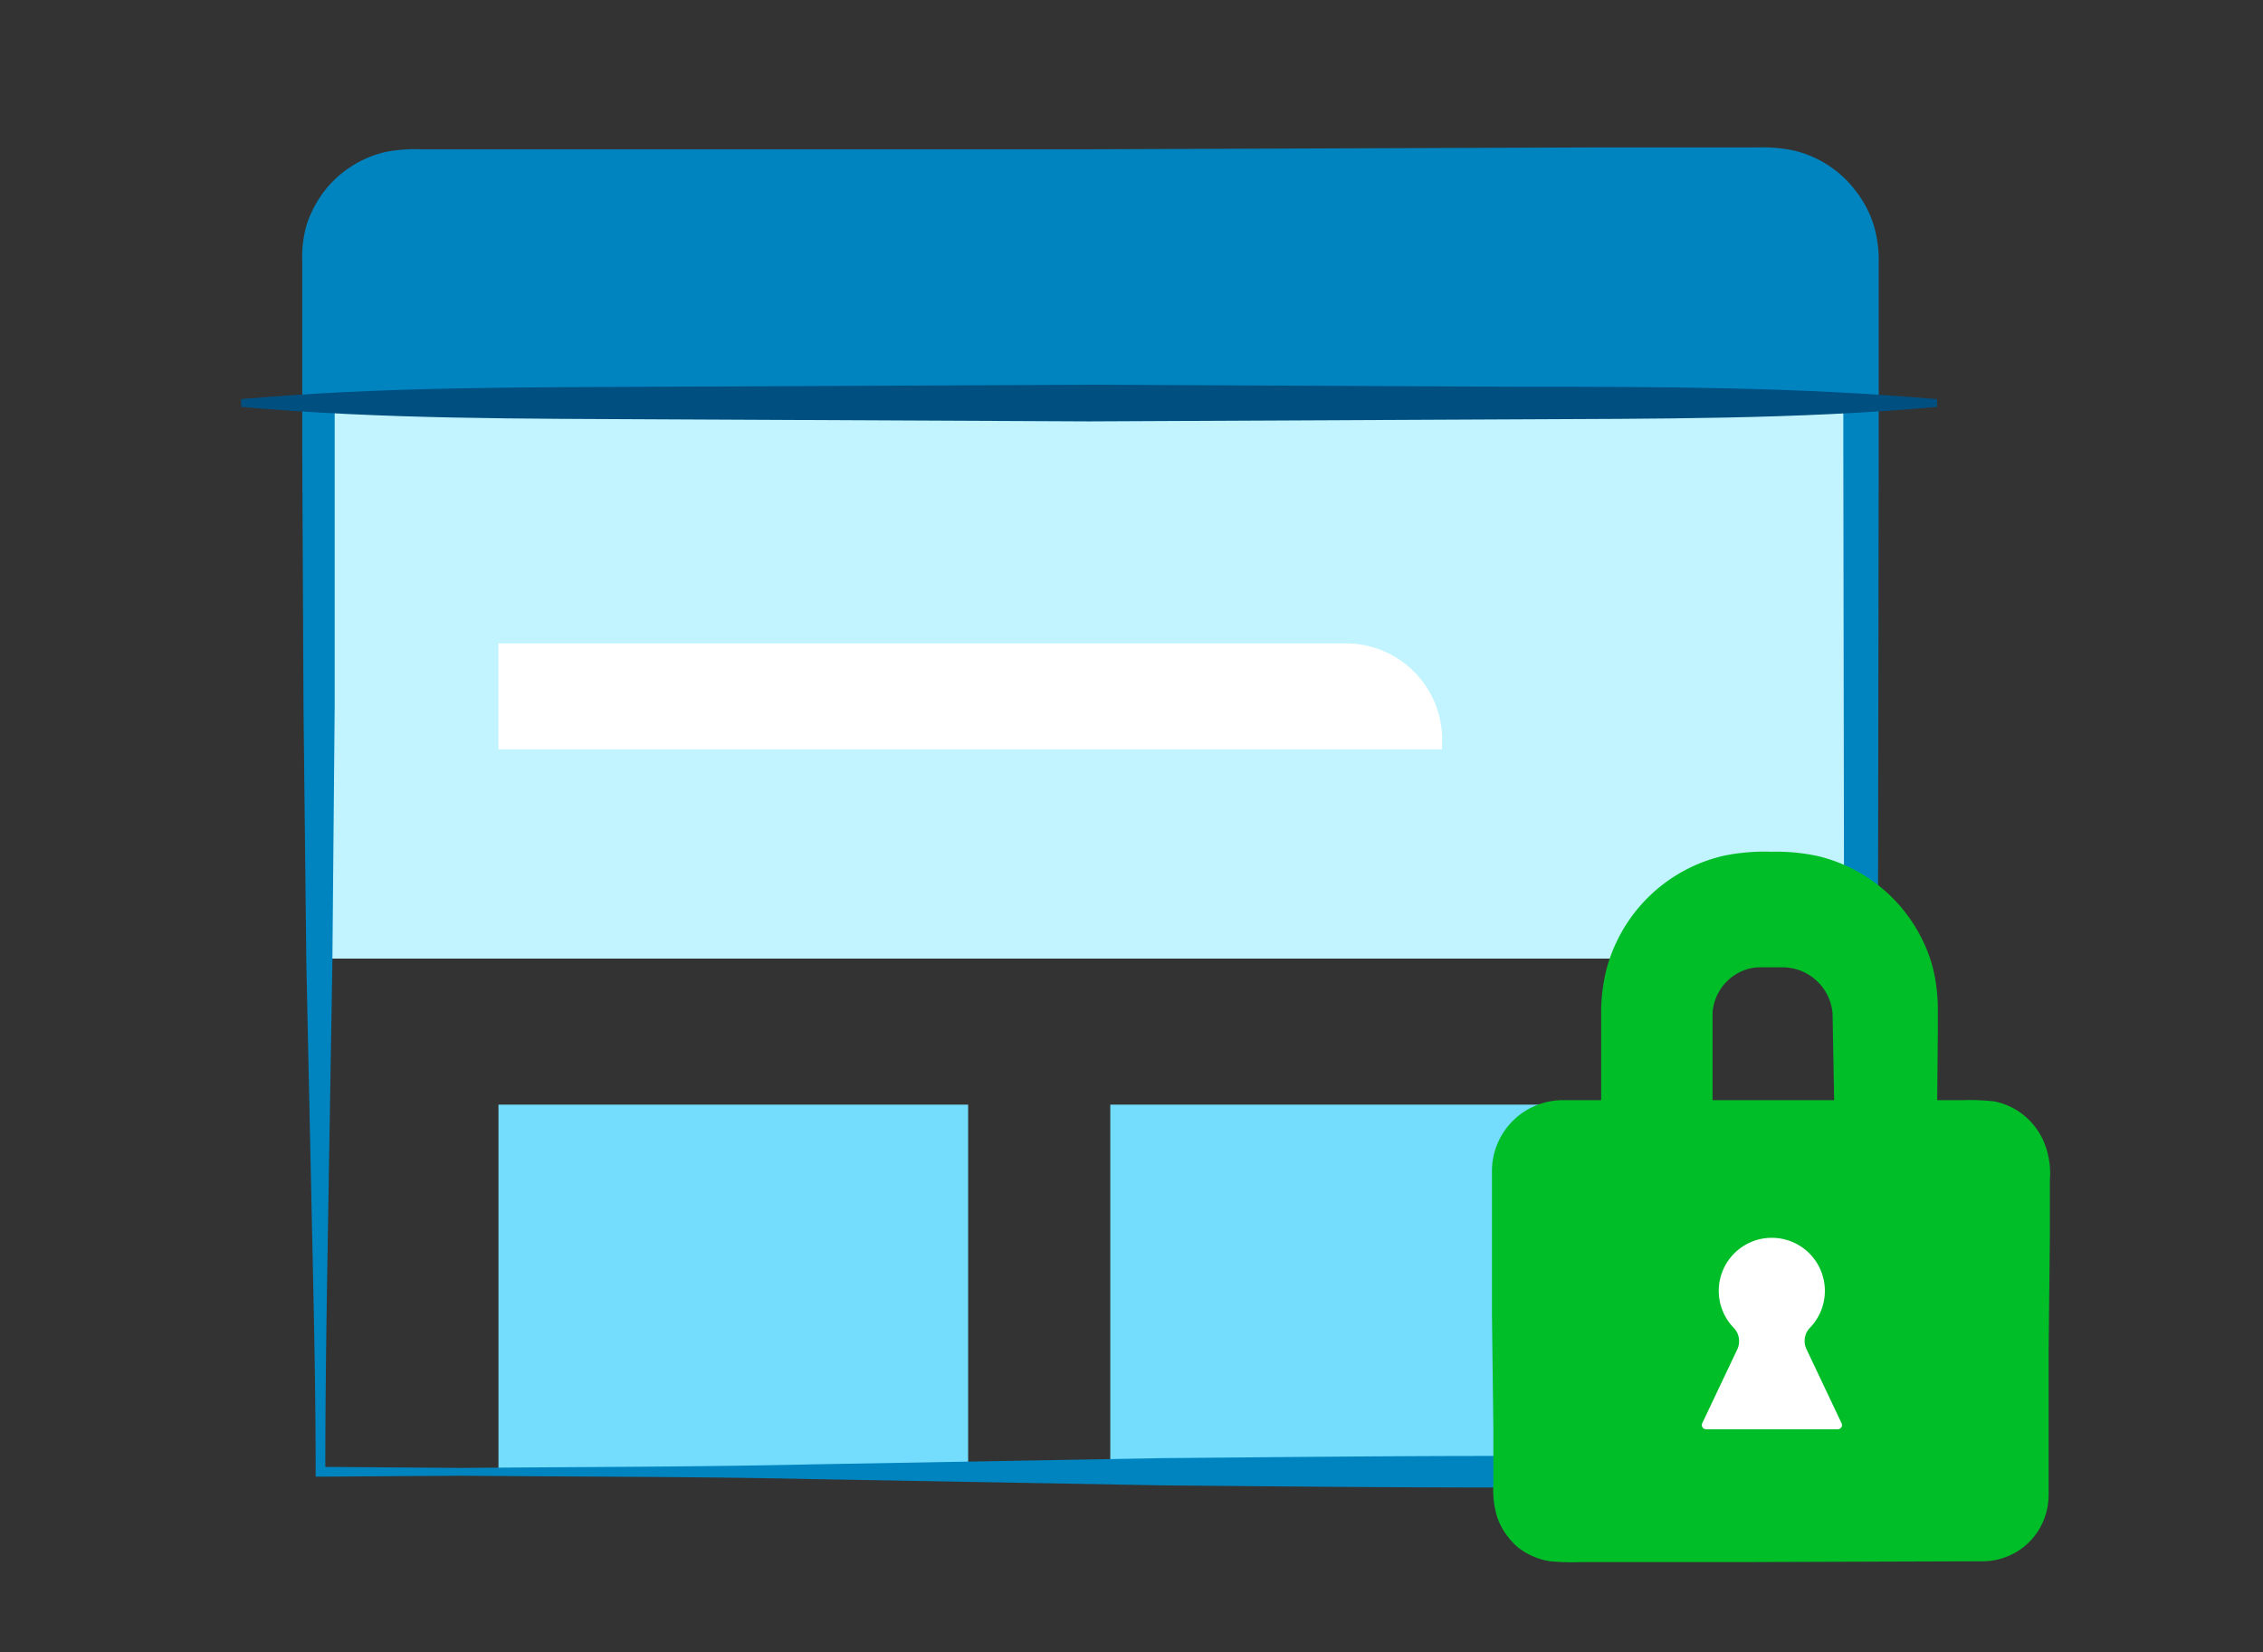 <svg xmlns="http://www.w3.org/2000/svg" viewBox="0 0 1600 1168"><rect x="0" y="0" width="1600" height="1168" fill="#333333" stroke="none"/><defs><style>.cls-1{fill:#0084c0}.cls-2{fill:#74dcfc}.cls-3{fill:#c2f4ff}.cls-4{fill:#fff}.cls-5{fill:#ddf8ff}.cls-6{fill:#004f81}.cls-7{fill:#00be28}.cls-8{fill:none}</style></defs><title>jetpack-security</title><g id="jetpack-security"><path class="cls-1" d="M224.83 285V182.11a64.9 64.9 0 0 1 64.9-64.9h960.8a64.9 64.9 0 0 1 64.9 64.9V285z"/><path class="cls-2" d="M1315.43 1040.62V880.35a160.16 160.16 0 0 1-160 160.27h-930.6"/><path class="cls-3" d="M224.83 285h1090.71v392.74H224.83z"/><path class="cls-2" d="M352.43 781H684.5v259.59H352.43z"/><path class="cls-4" d="M1019.43 529.8h-667v-74.91h599.14a68.08 68.08 0 0 1 68.08 68z"/><path class="cls-2" d="M785 781h405.34v259.59H785z"/><path class="cls-1" d="M326.91 1043.37l-100.32.66h-3.41v-3.41c0-60.06-1.43-120.12-2.75-180.17l-3.85-180.07-2-180.17-.88-180.06V185.08a84.46 84.46 0 0 1 3-25.85 80.64 80.64 0 0 1 12.1-23.43 76.36 76.36 0 0 1 44-28.38 108.28 108.28 0 0 1 24.64-1.87h472.75l360.12-1.32h112.63a106.38 106.38 0 0 1 25.3 2.2 77 77 0 0 1 44 28.82 76 76 0 0 1 12.54 24 86.68 86.68 0 0 1 3.52 26v135l-1.1 720.47v11h-258c-82.38 0-165-.77-247.16-1.54l-247.16-4.4c-83.2-1.86-165.59-1.64-247.97-2.41zm0-5.5c82.38-.77 165-.66 247.15-2.53l247.16-4.4c82.39-.66 165-1.65 247.16-1.54h247l-11 11-1.1-720.47V185.08a60.33 60.33 0 0 0-2.31-18.37 54.86 54.86 0 0 0-8.47-16 51.4 51.4 0 0 0-29.7-19.25 79.51 79.51 0 0 0-19.36-1.32h-113.13l-360.12-.66H297.43a77.82 77.82 0 0 0-19.8 1.43 52.54 52.54 0 0 0-30 19 54.12 54.12 0 0 0-11 35.09v315.21L235 680.38l-3 180.07c-1 60-2 120.11-2 180.17l-3.41-3.52z"/><path class="cls-5" d="M1369.66 285H170.6"/><path class="cls-6" d="M1369.55 287.7c-99.88 8.91-199.86 8.25-299.74 8.8l-299.73 1.43-299.85-1.43c-99.88-.55-199.86 0-299.74-8.8v-5.5c99.88-8.91 199.86-8.25 299.74-8.8l299.85-1.4 299.73 1.43c99.88 0 199.86 0 299.74 8.8z"/><rect class="cls-7" x="1065.74" y="789.39" width="374.09" height="306.67" rx="38.5" ry="38.5"/><path class="cls-7" d="M1401.34 1103.86l-161.92.55H1118a166.53 166.53 0 0 1-22-.55 48.71 48.71 0 0 1-22.55-9.68 50.25 50.25 0 0 1-14.52-20.45 62.61 62.61 0 0 1-3.08-23.21v-40.59l-1-80.74V828.11a50.16 50.16 0 0 1 49.94-50.27h283.35a157 157 0 0 1 22 .88 48.47 48.47 0 0 1 36.4 32.56 58.17 58.17 0 0 1 2.75 23.32v40.47l-.88 81v101.2a48 48 0 0 1-6.27 23.31 46.72 46.72 0 0 1-40.8 23.28zm0-15.73a30.67 30.67 0 0 0 26.5-15.94 32 32 0 0 0 4-15.4V956l-.77-81v-40.4a40.17 40.17 0 0 0-2-16.5 28.53 28.53 0 0 0-8.69-12 27.5 27.5 0 0 0-13.41-5.94c-4.07-.66-12 0-18.48 0h-283.37a27.05 27.05 0 0 0-23.43 13.53 28.16 28.16 0 0 0-3.74 13.64v101.2l-.66 81v40.59a42.23 42.23 0 0 0 1.65 16.61 28 28 0 0 0 8.47 12.32 28.42 28.42 0 0 0 13.64 6.37 151.86 151.86 0 0 0 18.59.66h121.43z"/><path class="cls-4" d="M1302 1006.19l-24.75-52.25a13.42 13.42 0 0 1 2.42-15.18 37.51 37.51 0 1 0-53.9 0 13.63 13.63 0 0 1 2.53 15.29l-24.74 52.14a3 3 0 0 0 1.34 4 2.89 2.89 0 0 0 1.3.31h93.16a3 3 0 0 0 3-3 2.93 2.93 0 0 0-.36-1.31z"/><path class="cls-7" d="M1354.26 789.39H1305v-70.62a44.67 44.67 0 0 0-44.66-44h-15.07a44.66 44.66 0 0 0-44.65 44v70.62h-56.76v-75.9a100.86 100.86 0 0 1 100.84-100.86h16.17a100.87 100.87 0 0 1 100.87 100.86v75.9"/><path class="cls-7" d="M1354.26 797.2l-49.26.8a7.82 7.82 0 0 1-8-7.59v-.22l-1.32-73.37a35.31 35.31 0 0 0-14.08-25.74 34.49 34.49 0 0 0-13-6.16 33.49 33.49 0 0 0-7.26-1h-17.74a32 32 0 0 0-7.15 1 34.79 34.79 0 0 0-25.63 31v73.26a11 11 0 0 1-11 11h-56.76a11 11 0 0 1-11-11V713.6a120.1 120.1 0 0 1 1.44-16.6 105.27 105.27 0 0 1 9.9-32 111.4 111.4 0 0 1 76.22-60.16 145 145 0 0 1 33-2.64 138.86 138.86 0 0 1 32.34 3 112.59 112.59 0 0 1 30.8 12.32 111.26 111.26 0 0 1 44 48.17 100.22 100.22 0 0 1 9.24 31.57 119.81 119.81 0 0 1 1.1 16.39v15.18l-.55 60.61a7.37 7.37 0 0 1-14.63 0l-1.1-60.61V713.6a115.24 115.24 0 0 0-1.43-13.75 87.48 87.48 0 0 0-8.47-26.07 90.68 90.68 0 0 0-37.18-39.15 92.07 92.07 0 0 0-25.41-9.57 124.82 124.82 0 0 0-27.83-2 117.69 117.69 0 0 0-27.83 2.31 90.3 90.3 0 0 0-61.37 49.05 84.86 84.86 0 0 0-7.81 25.74 107.76 107.76 0 0 0-1.1 13.42v75.79l-11-11h56.76l-11 11v-74.89a55 55 0 0 1 41.46-48.48 56 56 0 0 1 11-1.54h19.25a48.12 48.12 0 0 1 11 1.65 55.09 55.09 0 0 1 20 9.9 53.93 53.93 0 0 1 20.35 38.39v74.8l-8-8 49.28.77a7.15 7.15 0 0 1 7.15 7.15v.22a7.27 7.27 0 0 1-6.57 7.89c-.28-.04-.54-.03-.81-.03z"/></g><g id="clear_rectangle" data-name="clear rectangle"><path id="Layer_4" data-name="Layer 4" class="cls-8" d="M0 0h1600v1168H0z"/></g></svg>